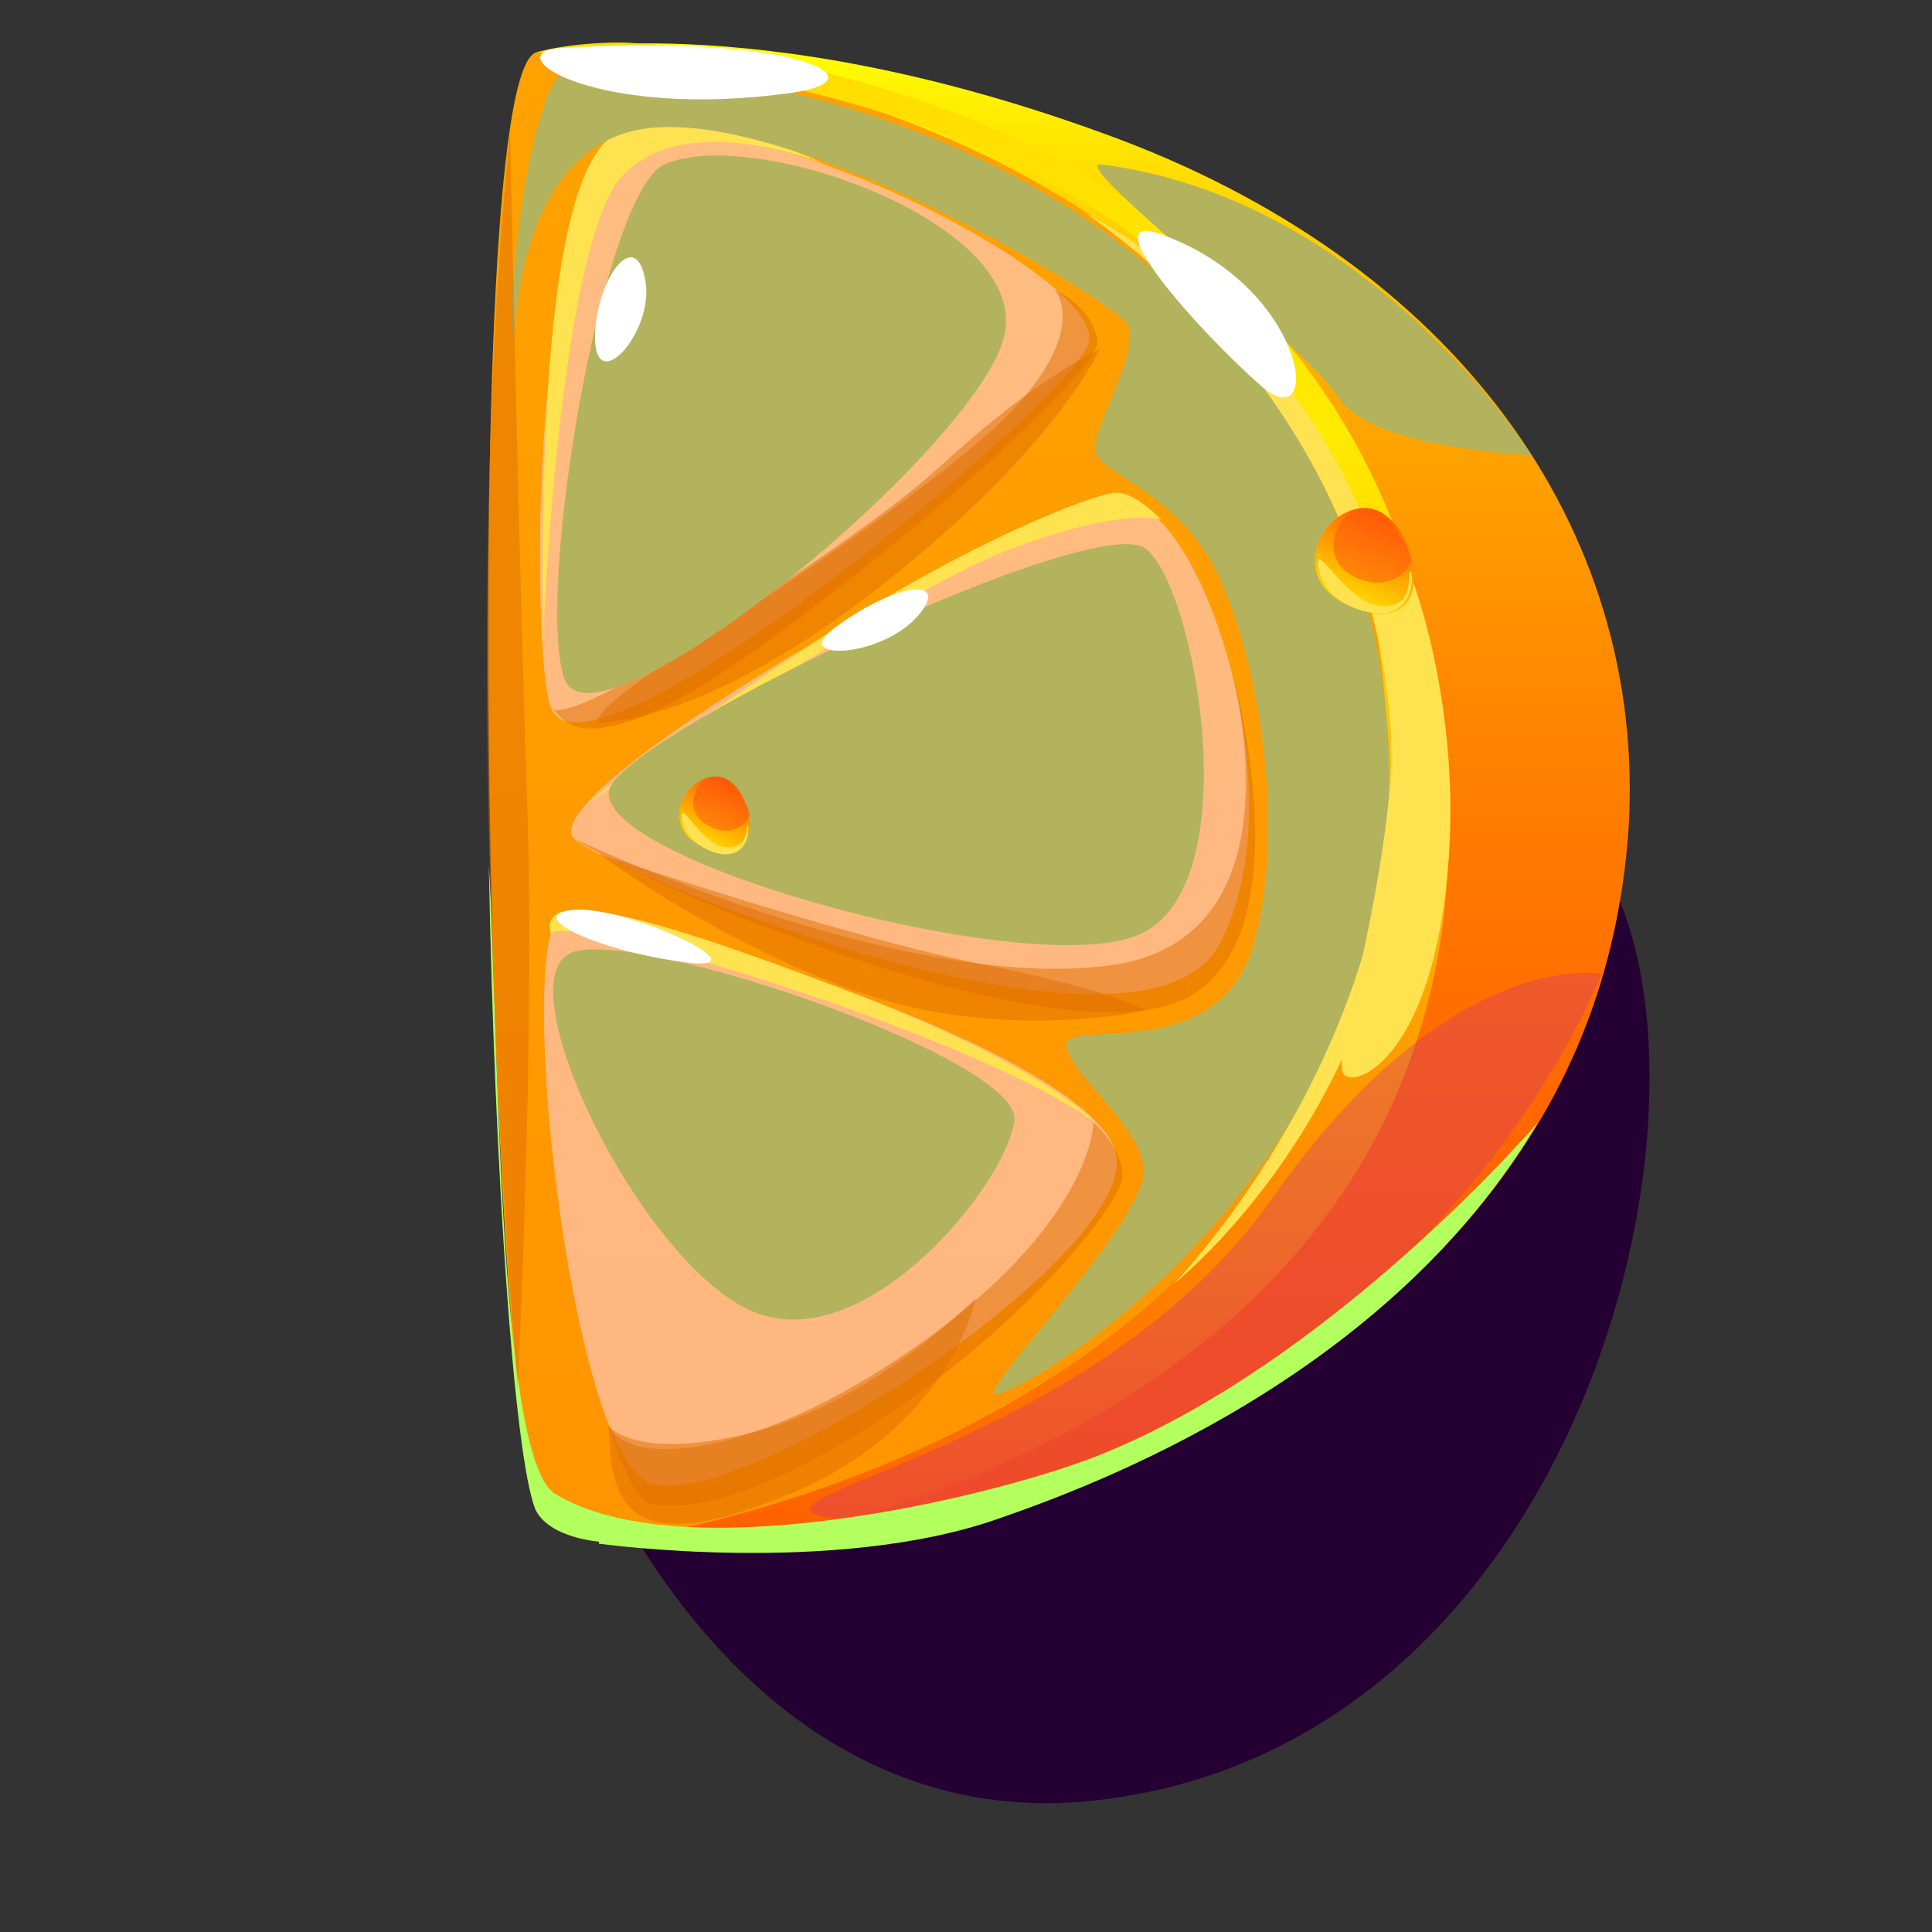 <?xml version="1.0" encoding="utf-8"?>
<!-- Generator: Adobe Illustrator 22.0.1, SVG Export Plug-In . SVG Version: 6.00 Build 0)  -->
<svg version="1.1" xmlns="http://www.w3.org/2000/svg" xmlns:xlink="http://www.w3.org/1999/xlink" x="0px" y="0px"
	 viewBox="0 0 100 100" style="enable-background:new 0 0 100 100;" xml:space="preserve">
<rect x="0" y="0" width="100" height="100" fill="#333333" stroke="none"/>
<style type="text/css">
	.st0{clip-path:url(#SVGID_2_);}
	.st1{fill:url(#SVGID_3_);}
	.st2{fill:url(#SVGID_4_);}
	.st3{fill:url(#SVGID_5_);}
	.st4{fill:url(#SVGID_6_);}
	.st5{fill:url(#SVGID_7_);}
	.st6{opacity:0.5;}
	.st7{fill:url(#SVGID_8_);}
	.st8{fill:url(#SVGID_9_);}
	.st9{fill:url(#SVGID_10_);}
	.st10{fill:url(#SVGID_11_);}
	.st11{fill:url(#SVGID_12_);}
	.st12{fill:url(#SVGID_13_);}
	.st13{fill:url(#SVGID_14_);}
	.st14{fill:url(#SVGID_15_);}
	.st15{fill:url(#SVGID_16_);}
	.st16{fill:url(#SVGID_17_);}
	.st17{fill:url(#SVGID_18_);}
	.st18{fill:url(#SVGID_19_);}
	.st19{fill:url(#SVGID_20_);}
	.st20{fill:url(#SVGID_21_);}
	.st21{fill:url(#SVGID_22_);}
	.st22{fill:url(#SVGID_23_);}
	.st23{fill:url(#SVGID_24_);}
	.st24{fill:url(#SVGID_25_);}
	.st25{fill:url(#SVGID_26_);}
	.st26{fill:url(#SVGID_27_);}
	.st27{fill:url(#SVGID_28_);}
	.st28{fill:url(#SVGID_29_);}
	.st29{fill:url(#SVGID_30_);}
	.st30{fill:url(#SVGID_31_);}
	.st31{fill:url(#SVGID_32_);}
	.st32{fill:url(#SVGID_33_);}
	.st33{fill:url(#SVGID_34_);}
	.st34{fill:url(#SVGID_35_);}
	.st35{fill:url(#SVGID_36_);}
	.st36{fill:url(#SVGID_37_);}
	.st37{fill:url(#SVGID_38_);}
	.st38{fill:url(#SVGID_39_);}
	.st39{fill:url(#SVGID_40_);}
	.st40{fill:url(#SVGID_41_);}
	.st41{fill:url(#SVGID_42_);}
	.st42{fill:url(#SVGID_43_);}
	.st43{fill:url(#SVGID_44_);}
	.st44{fill:url(#SVGID_45_);}
	.st45{fill:url(#SVGID_46_);}
	.st46{fill:url(#SVGID_47_);}
	.st47{fill:url(#SVGID_48_);}
	.st48{fill:url(#SVGID_49_);}
	.st49{fill:url(#SVGID_50_);}
	.st50{fill:url(#SVGID_51_);}
	.st51{fill:url(#SVGID_52_);}
	.st52{fill:url(#SVGID_53_);}
	.st53{fill:url(#SVGID_54_);}
	.st54{opacity:0.5;fill:url(#SVGID_55_);}
	.st55{fill:#FFFFFF;}
	.st56{opacity:0.5;fill:url(#SVGID_56_);}
	.st57{opacity:0.3;fill:#6D109D;}
	.st58{opacity:0.3;fill:#FFFFFF;}
	.st59{opacity:0.5;fill:url(#SVGID_57_);}
	.st60{fill:url(#SVGID_58_);}
	.st61{opacity:0.5;fill:url(#SVGID_59_);}
	.st62{opacity:0.5;fill:url(#SVGID_60_);}
	.st63{opacity:0.5;fill:url(#SVGID_61_);}
	.st64{fill:url(#SVGID_62_);}
	.st65{opacity:0.5;fill:url(#SVGID_63_);}
	.st66{opacity:0.5;fill:url(#SVGID_64_);}
	.st67{opacity:0.5;fill:url(#SVGID_65_);}
	.st68{fill:url(#SVGID_66_);}
	.st69{opacity:0.5;fill:url(#SVGID_67_);}
	.st70{opacity:0.5;fill:url(#SVGID_68_);}
	.st71{opacity:0.5;fill:url(#SVGID_69_);}
	.st72{opacity:0.5;fill:url(#SVGID_70_);}
	.st73{opacity:0.5;fill:url(#SVGID_71_);}
	.st74{opacity:0.5;fill:#FFFFFF;}
	.st75{opacity:0.5;fill:url(#SVGID_72_);}
	.st76{opacity:0.5;fill:url(#SVGID_73_);}
	.st77{opacity:0.5;fill:url(#SVGID_74_);}
	.st78{opacity:0.5;fill:url(#SVGID_75_);}
	.st79{opacity:0.5;fill:url(#SVGID_76_);}
	.st80{opacity:0.5;fill:url(#SVGID_77_);}
	.st81{opacity:0.3;fill:url(#SVGID_78_);}
	.st82{opacity:0.3;fill:url(#SVGID_79_);}
	.st83{opacity:0.3;fill:url(#SVGID_80_);}
	.st84{opacity:0.3;fill:url(#SVGID_81_);}
	.st85{opacity:0.3;fill:url(#SVGID_82_);}
	.st86{opacity:0.3;fill:url(#SVGID_83_);}
	.st87{opacity:0.3;fill:url(#SVGID_84_);}
	.st88{opacity:0.3;fill:url(#SVGID_85_);}
	.st89{opacity:0.3;fill:url(#SVGID_86_);}
	.st90{opacity:0.3;fill:url(#SVGID_87_);}
	.st91{opacity:0.3;fill:url(#SVGID_88_);}
	.st92{opacity:0.3;fill:url(#SVGID_89_);}
	.st93{opacity:0.3;fill:url(#SVGID_90_);}
	.st94{opacity:0.3;fill:url(#SVGID_91_);}
	.st95{opacity:0.3;fill:url(#SVGID_92_);}
	.st96{opacity:0.3;fill:url(#SVGID_93_);}
	.st97{opacity:0.3;fill:url(#SVGID_94_);}
	.st98{opacity:0.3;fill:url(#SVGID_95_);}
	.st99{opacity:0.3;fill:url(#SVGID_96_);}
	.st100{opacity:0.3;fill:url(#SVGID_97_);}
	.st101{opacity:0.3;fill:url(#SVGID_98_);}
	.st102{opacity:0.3;fill:url(#SVGID_99_);}
	.st103{opacity:0.3;fill:url(#SVGID_100_);}
	.st104{opacity:0.3;fill:url(#SVGID_101_);}
	.st105{opacity:0.3;fill:url(#SVGID_102_);}
	.st106{opacity:0.3;fill:url(#SVGID_103_);}
	.st107{opacity:0.3;fill:url(#SVGID_104_);}
	.st108{opacity:0.3;fill:url(#SVGID_105_);}
	.st109{opacity:0.3;fill:url(#SVGID_106_);}
	.st110{opacity:0.3;fill:url(#SVGID_107_);}
	.st111{opacity:0.3;fill:url(#SVGID_108_);}
	.st112{opacity:0.3;fill:url(#SVGID_109_);}
	.st113{opacity:0.3;fill:url(#SVGID_110_);}
	.st114{opacity:0.3;fill:url(#SVGID_111_);}
	.st115{opacity:0.3;fill:url(#SVGID_112_);}
	.st116{opacity:0.3;fill:url(#SVGID_113_);}
	.st117{opacity:0.3;fill:url(#SVGID_114_);}
	.st118{opacity:0.3;fill:url(#SVGID_115_);}
	.st119{opacity:0.3;fill:url(#SVGID_116_);}
	.st120{opacity:0.3;fill:url(#SVGID_117_);}
	.st121{fill:#2B0038;}
	.st122{fill:url(#SVGID_118_);}
	.st123{fill:url(#SVGID_119_);}
	.st124{fill:url(#SVGID_120_);}
	.st125{fill:url(#SVGID_121_);}
	.st126{fill:url(#SVGID_122_);}
	.st127{fill:url(#SVGID_123_);}
	.st128{opacity:0.6;fill:#9A1842;}
	.st129{opacity:0.8;fill:#9A2E69;}
	.st130{fill:#8300C0;}
	.st131{fill:url(#SVGID_124_);}
	.st132{opacity:0.4;fill:#D41892;}
	.st133{fill:#FF9650;}
	.st134{fill:url(#SVGID_125_);}
	.st135{fill:url(#SVGID_126_);}
	.st136{fill:url(#SVGID_127_);}
	.st137{fill:url(#SVGID_128_);}
	.st138{opacity:0.4;}
	.st139{fill:#98003B;}
	.st140{fill:#FF7A4A;}
	.st141{fill:#FF924A;}
	.st142{fill:url(#SVGID_129_);}
	.st143{fill:url(#SVGID_130_);}
	.st144{fill:url(#SVGID_131_);}
	.st145{opacity:0.71;fill:#CA6D92;}
	.st146{fill:#FFE3EA;}
	.st147{fill:url(#SVGID_132_);}
	.st148{fill:url(#SVGID_133_);}
	.st149{fill:url(#SVGID_134_);}
	.st150{fill:url(#SVGID_135_);}
	.st151{fill:url(#SVGID_136_);}
	.st152{fill:url(#SVGID_137_);}
	.st153{fill:url(#SVGID_138_);}
	.st154{fill:url(#SVGID_139_);}
	.st155{fill:url(#SVGID_140_);}
	.st156{fill:url(#SVGID_141_);}
	.st157{fill:url(#SVGID_142_);}
	.st158{fill:url(#SVGID_143_);}
	.st159{fill:url(#SVGID_144_);}
	.st160{fill:url(#SVGID_145_);}
	.st161{opacity:0.8;}
	.st162{fill:#9A2E69;}
	.st163{fill:url(#SVGID_146_);}
	.st164{fill:url(#SVGID_147_);}
	.st165{fill:url(#SVGID_148_);}
	.st166{fill:url(#SVGID_149_);}
	.st167{fill:url(#SVGID_150_);}
	.st168{fill:url(#SVGID_151_);}
	.st169{fill:url(#SVGID_152_);}
	.st170{fill:url(#SVGID_153_);}
	.st171{fill:url(#SVGID_154_);}
	.st172{fill:url(#SVGID_155_);}
	.st173{fill:url(#SVGID_156_);}
	.st174{fill:url(#SVGID_157_);}
	.st175{fill:url(#SVGID_158_);}
	.st176{fill:url(#SVGID_159_);}
	.st177{fill:url(#SVGID_160_);}
	.st178{fill:url(#SVGID_161_);}
	.st179{fill:url(#SVGID_162_);}
	.st180{fill:url(#SVGID_163_);}
	.st181{fill:url(#SVGID_164_);}
	.st182{fill:url(#SVGID_165_);}
	.st183{fill:url(#SVGID_166_);}
	.st184{fill:url(#SVGID_167_);}
	.st185{fill:url(#SVGID_168_);}
	.st186{fill:url(#SVGID_169_);}
	.st187{fill:url(#SVGID_170_);}
	.st188{fill:url(#SVGID_171_);}
	.st189{fill:url(#SVGID_172_);}
	.st190{fill:url(#SVGID_173_);}
	.st191{fill:#90DEFF;}
	.st192{opacity:0.5;fill:url(#SVGID_174_);}
	.st193{opacity:0.5;fill:url(#SVGID_175_);}
	.st194{fill:url(#SVGID_176_);}
	.st195{opacity:0.2;fill:#FFFFFF;}
	.st196{fill:#BF77D8;}
	.st197{fill:url(#SVGID_177_);}
	.st198{fill:url(#SVGID_178_);}
	.st199{fill:url(#SVGID_179_);}
	.st200{fill:url(#SVGID_180_);}
	.st201{fill:url(#SVGID_181_);}
	.st202{fill:url(#SVGID_182_);}
	.st203{fill:url(#SVGID_183_);}
	.st204{opacity:0.8;fill:#E72F92;}
	.st205{opacity:0.6;fill:#E72F92;}
	.st206{opacity:0.5;fill:#E72F92;}
	.st207{fill:#FFD8FF;}
	.st208{opacity:0.8;fill:#A6004A;}
	.st209{opacity:0.5;fill:#A6004A;}
	.st210{opacity:0.5;fill:#BD004A;}
	.st211{opacity:0.3;fill:#FFD8FF;}
	.st212{fill:url(#SVGID_184_);}
	.st213{fill:url(#SVGID_185_);}
	.st214{opacity:0.5;fill:#E75992;}
	.st215{opacity:0.5;fill:#FFD8FF;}
	.st216{fill:url(#SVGID_186_);}
	.st217{opacity:0.6;fill:#BF2A92;}
	.st218{fill:#FFB8DF;}
	.st219{opacity:0.5;fill:#D15992;}
	.st220{fill:#FFB895;}
	.st221{fill:#FF938B;}
	.st222{fill:url(#SVGID_187_);}
	.st223{fill:#6D181D;}
	.st224{fill:url(#SVGID_188_);}
	.st225{opacity:0.6;fill:#BF6D92;}
	.st226{opacity:0.7;fill:#BF6D92;}
	.st227{fill:#BF6D92;}
	.st228{opacity:0.5;fill:#FFA7A1;}
	.st229{fill:#FF7A5F;}
	.st230{fill:#A8292F;}
	.st231{opacity:0.6;fill:#CB89A7;}
	.st232{fill:#E0574F;}
	.st233{opacity:0.7;}
	.st234{opacity:0.8;fill:#BF6D92;}
	.st235{opacity:0.3;fill:#BF6D92;}
	.st236{fill:#FFA9A4;}
	.st237{opacity:0.5;fill:#BF6D92;}
	.st238{fill:#FF8189;}
	.st239{fill:url(#SVGID_189_);}
	.st240{fill:url(#SVGID_190_);}
	.st241{opacity:0.2;fill:#E72F92;}
	.st242{opacity:0.5;fill:#FFECA4;}
	.st243{opacity:0.3;fill:#FF6D92;}
	.st244{opacity:0.6;fill:#D41892;}
	.st245{opacity:0.69;fill:#FFECA4;}
	.st246{opacity:0.6;fill:#E77592;}
	.st247{opacity:0.5;fill:#FFFFA4;}
	.st248{fill:#FFECA4;}
	.st249{fill:url(#SVGID_191_);}
	.st250{fill:url(#SVGID_192_);}
	.st251{fill:#FFAE90;}
	.st252{fill:url(#SVGID_193_);}
	.st253{fill:url(#SVGID_194_);}
	.st254{fill:url(#SVGID_195_);}
	.st255{opacity:0.5;fill:#BF2A92;}
	.st256{fill:#BE5548;}
	.st257{opacity:0.8;fill:#BF2A92;}
	.st258{opacity:0.5;fill:#CC7777;}
	.st259{fill:#A74E48;}
	.st260{fill:#F77A77;}
	.st261{opacity:0.3;fill:#BF2A92;}
	.st262{fill:url(#SVGID_196_);}
	.st263{fill:url(#SVGID_197_);}
	.st264{fill:url(#SVGID_198_);}
	.st265{fill:#420714;}
	.st266{fill:url(#SVGID_199_);}
	.st267{fill:url(#SVGID_200_);}
	.st268{fill:url(#SVGID_201_);}
	.st269{fill:url(#SVGID_202_);}
	.st270{opacity:0.5;fill:#F77A77;}
	.st271{fill:#B3424D;}
	.st272{fill:url(#SVGID_203_);}
	.st273{fill:url(#SVGID_204_);}
	.st274{opacity:0.57;fill:#E33292;}
	.st275{fill:#FF75C7;}
	.st276{fill:url(#SVGID_205_);}
	.st277{opacity:0.8;fill:#E50092;}
	.st278{fill:#FFB3C7;}
	.st279{opacity:0.5;fill:#E33292;}
	.st280{fill:#E50092;}
	.st281{fill:url(#SVGID_206_);}
	.st282{fill:#FF8B9A;}
	.st283{fill:url(#SVGID_207_);}
	.st284{fill:url(#SVGID_208_);}
	.st285{fill:url(#SVGID_209_);}
	.st286{fill:url(#SVGID_210_);}
	.st287{fill:url(#SVGID_211_);}
	.st288{opacity:0.5;fill:#989310;}
	.st289{fill:#B3B35E;}
	.st290{opacity:0.2;fill:#989310;}
	.st291{fill:#DBF15E;}
	.st292{fill:#B3F25E;}
	.st293{fill:url(#SVGID_212_);}
	.st294{fill:#CCE031;}
	.st295{fill:url(#SVGID_213_);}
	.st296{fill:url(#SVGID_214_);}
	.st297{fill:url(#SVGID_215_);}
	.st298{fill:url(#SVGID_216_);}
	.st299{fill:url(#SVGID_217_);}
	.st300{fill:#FFE0D3;}
	.st301{opacity:0.2;fill:#FE5B92;}
	.st302{fill:url(#SVGID_218_);}
	.st303{opacity:0.8;fill:#CA0092;}
	.st304{opacity:0.71;fill:#CA0092;}
	.st305{fill:#FFDEC7;}
	.st306{fill:#CA0092;}
	.st307{fill:url(#SVGID_219_);}
	.st308{fill:url(#SVGID_220_);}
	.st309{fill:url(#SVGID_221_);}
	.st310{fill:url(#SVGID_222_);}
	.st311{fill:url(#SVGID_223_);}
	.st312{fill:url(#SVGID_224_);}
	.st313{fill:url(#SVGID_225_);}
	.st314{fill:url(#SVGID_226_);}
	.st315{fill:url(#SVGID_227_);}
	.st316{fill:#FF5C7F;}
	.st317{fill:url(#SVGID_228_);}
	.st318{fill:url(#SVGID_229_);}
	.st319{fill:url(#SVGID_230_);}
	.st320{fill:#D65963;}
	.st321{fill:#9A2754;}
	.st322{fill:#FFD9C7;}
	.st323{fill:#B8ABC7;}
	.st324{opacity:0.5;fill:#C23E86;}
	.st325{fill:#FFA67C;}
	.st326{fill:#D8D1E0;}
	.st327{fill:url(#SVGID_231_);}
	.st328{fill:url(#SVGID_232_);}
	.st329{fill:url(#SVGID_233_);}
	.st330{fill:url(#SVGID_234_);}
	.st331{fill:url(#SVGID_235_);}
	.st332{fill:url(#SVGID_236_);}
	.st333{opacity:0.62;fill:#C44C90;}
	.st334{opacity:0.5;fill:#CB1192;}
	.st335{fill:#FFA486;}
	.st336{opacity:0.3;fill:#C61192;}
	.st337{fill:#FF6DA0;}
	.st338{opacity:0.8;fill:#C44790;}
	.st339{opacity:0.5;fill:#C44C90;}
	.st340{opacity:0.7;fill:#C44790;}
	.st341{fill:#FF72AA;}
	.st342{fill:url(#SVGID_237_);}
	.st343{opacity:0.5;fill:#C95459;}
	.st344{fill:url(#SVGID_238_);}
	.st345{fill:url(#SVGID_239_);}
	.st346{fill:url(#SVGID_240_);}
	.st347{opacity:0.2;fill:#FFD8FF;}
	.st348{fill:#893537;}
	.st349{fill:#9D4648;}
	.st350{fill:url(#SVGID_241_);}
	.st351{fill:#FFC1A7;}
	.st352{fill:#FFAA86;}
	.st353{fill:#FFAB9F;}
	.st354{fill:url(#SVGID_242_);}
	.st355{opacity:0.5;fill:#C0673B;}
	.st356{fill:#A94F37;}
	.st357{fill:url(#SVGID_243_);}
	.st358{fill:url(#SVGID_244_);}
	.st359{fill:url(#SVGID_245_);}
	.st360{fill:url(#SVGID_246_);}
	.st361{fill:url(#SVGID_247_);}
	.st362{fill:url(#SVGID_248_);}
	.st363{fill:url(#SVGID_249_);}
	.st364{fill:url(#SVGID_250_);}
	.st365{fill:url(#SVGID_251_);}
	.st366{fill:url(#SVGID_252_);}
	.st367{fill:url(#SVGID_253_);}
	.st368{fill:url(#SVGID_254_);}
	.st369{opacity:0.2;fill:#CA1B3B;}
	.st370{opacity:0.64;fill:#CC5748;}
	.st371{fill:#B3FF5E;}
	.st372{opacity:0.5;fill:#D31F90;}
	.st373{opacity:0.2;fill:#CA0092;}
	.st374{fill:url(#SVGID_255_);}
	.st375{fill:url(#SVGID_256_);}
	.st376{fill:url(#SVGID_257_);}
	.st377{fill:url(#SVGID_258_);}
	.st378{fill:url(#SVGID_259_);}
	.st379{opacity:0.2;fill:#F2513B;}
	.st380{opacity:0.97;fill:#FFECA4;}
	.st381{fill:#FF956D;}
	.st382{opacity:0.3;fill:#E77592;}
	.st383{opacity:0.36;fill:#E77592;}
	.st384{fill:url(#SVGID_260_);}
	.st385{fill:url(#SVGID_261_);}
	.st386{fill:url(#SVGID_262_);}
	.st387{fill:url(#SVGID_263_);}
	.st388{fill:#AE4648;}
	.st389{fill:url(#SVGID_264_);}
	.st390{fill:url(#SVGID_265_);}
	.st391{fill:#988D89;}
	.st392{fill:#F4837C;}
	.st393{opacity:0.5;fill:#C94CA3;}
	.st394{fill:url(#SVGID_266_);}
	.st395{fill:url(#SVGID_267_);}
	.st396{fill:url(#SVGID_268_);}
	.st397{fill:url(#SVGID_269_);}
	.st398{fill:url(#SVGID_270_);}
	.st399{fill:url(#SVGID_271_);}
	.st400{fill:url(#SVGID_272_);}
	.st401{fill:url(#SVGID_273_);}
	.st402{opacity:0.64;fill:#DB877C;}
	.st403{opacity:0.2;fill:#DB877C;}
	.st404{fill:#FF9840;}
	.st405{opacity:0.5;fill:#FF956D;}
	.st406{fill:#CD5436;}
	.st407{fill:url(#SVGID_274_);}
	.st408{opacity:0.4;fill:#BB1892;}
	.st409{fill:#A0003B;}
	.st410{fill:url(#SVGID_275_);}
	.st411{opacity:0.64;fill:#DB727C;}
	.st412{fill:url(#SVGID_276_);}
	.st413{fill:url(#SVGID_277_);}
	.st414{opacity:0.6;fill:#C25792;}
	.st415{fill:#FF8140;}
	.st416{fill:#FF6A4D;}
	.st417{fill:url(#SVGID_278_);}
	.st418{fill:url(#SVGID_279_);}
	.st419{fill:url(#SVGID_280_);}
	.st420{fill:url(#SVGID_281_);}
	.st421{fill:url(#SVGID_282_);}
	.st422{fill:url(#SVGID_283_);}
	.st423{fill:url(#SVGID_284_);}
	.st424{fill:url(#SVGID_285_);}
	.st425{fill:url(#SVGID_286_);}
	.st426{fill:url(#SVGID_287_);}
	.st427{fill:url(#SVGID_288_);}
	.st428{opacity:0.5;fill:#CA6D92;}
	.st429{opacity:0.55;fill:#C46581;}
	.st430{fill:url(#SVGID_289_);}
	.st431{opacity:0.55;fill:#FA6D92;}
	.st432{opacity:0.55;fill:#FFD8FF;}
	.st433{fill:url(#SVGID_290_);}
	.st434{fill:#932933;}
	.st435{fill:url(#SVGID_291_);}
	.st436{fill:url(#SVGID_292_);}
	.st437{fill:url(#SVGID_293_);}
	.st438{fill:url(#SVGID_294_);}
	.st439{fill:url(#SVGID_295_);}
	.st440{fill:#FFA5A4;}
	.st441{fill:#FF837C;}
	.st442{fill:url(#SVGID_296_);}
	.st443{fill:url(#SVGID_297_);}
	.st444{fill:#B3725E;}
	.st445{opacity:0.5;fill:#B3FF5E;}
	.st446{opacity:0.3;fill:#CC5748;}
	.st447{fill:#FFD1B1;}
	.st448{fill:#89242F;}
	.st449{fill:#9F3537;}
	.st450{fill:#F47E37;}
	.st451{fill:#F48D4A;}
	.st452{fill:url(#SVGID_298_);}
	.st453{fill:url(#SVGID_299_);}
	.st454{fill:#C25437;}
	.st455{fill:#F4AC44;}
	.st456{fill:#812137;}
	.st457{fill:#E75792;}
	.st458{fill:url(#SVGID_300_);}
	.st459{opacity:0.3;fill:#912774;}
	.st460{opacity:0.5;fill:#FFEFFF;}
	.st461{opacity:0.2;fill:#A85592;}
	.st462{fill:#FF77FF;}
	.st463{fill:#880000;}
	.st464{fill:#FF4D51;}
	.st465{opacity:0.5;fill:url(#SVGID_301_);}
	.st466{opacity:0.5;fill:url(#SVGID_302_);}
	.st467{fill:#250032;}
	.st468{fill:url(#SVGID_303_);}
	.st469{fill:url(#SVGID_304_);}
	.st470{opacity:0.5;fill:#E06E00;}
	.st471{fill:url(#SVGID_305_);}
	.st472{fill:#FFE250;}
	.st473{opacity:0.3;fill:#C62792;}
	.st474{fill:url(#SVGID_306_);}
	.st475{opacity:0.5;fill:#FF5410;}
	.st476{fill:url(#SVGID_307_);}
</style>
<g id="background">
</g>
<g id="layer1">
	<path class="st467" d="M29.4,38.5C19.2,54.1,30.8,96,56.6,93.2c25.8-2.8,33.4-37.3,26.2-48.6C75.6,33.4,44.8,14.9,29.4,38.5z"/>
	<g>
		<linearGradient id="SVGID_2_" gradientUnits="userSpaceOnUse" x1="56.09" y1="80.338" x2="56.09" y2="2.263">
			<stop  offset="0" style="stop-color:#FF5900"/>
			<stop  offset="0.16" style="stop-color:#FF5E00"/>
			<stop  offset="0.338" style="stop-color:#FF6B00"/>
			<stop  offset="0.525" style="stop-color:#FF8100"/>
			<stop  offset="0.717" style="stop-color:#FFA000"/>
			<stop  offset="0.774" style="stop-color:#FFAB00"/>
			<stop  offset="0.875" style="stop-color:#FFCE00"/>
			<stop  offset="1" style="stop-color:#FFFF00"/>
		</linearGradient>
		<path style="fill:url(#SVGID_2_);" d="M84.3,42.8c-0.4,6-2.1,11-4.6,15.2c-7.8,13.2-23,18.8-27.9,20.5c-8.5,3-20.7,1.3-20.7,1.3
			v-0.1L31,77.9L27.8,2.7c0,0,10.9-2.5,29.3,4.2C75.4,13.5,85.2,27.4,84.3,42.8z"/>
		<linearGradient id="SVGID_3_" gradientUnits="userSpaceOnUse" x1="48.569" y1="79.84" x2="48.569" y2="2.597">
			<stop  offset="0" style="stop-color:#FF9500"/>
			<stop  offset="1" style="stop-color:#FFA200"/>
		</linearGradient>
		<path class="st1" d="M71.8,42.4c-1.3,21.3-18.9,32.7-31.4,36.2c-3.7,1-7,1.4-9.3,1.1c-1.7-0.2-2.9-0.8-3.3-1.7
			c-1.1-2.8-2.1-17.5-2.4-33.3c-0.4-20,0.1-41.6,2.4-42C34.1,1.7,73.9,7.4,71.8,42.4z"/>
		<path class="st215" d="M28.5,36.6c1.8,5,26.3-15.3,27.8-18.7c1.5-3.4-18.1-13.1-23.5-10.7C27.3,9.7,27.5,33.9,28.5,36.6z"/>
		<path class="st215" d="M29.7,43.4c-2.3-2.6,24.8-18,28.7-17.4c3.9,0.5,8.8,15.3,4.7,22.9S31.1,44.9,29.7,43.4z"/>
		<path class="st215" d="M29.1,47.3c-2.5,1,0.3,27.4,4.4,29.4c4.1,2,24.7-11.2,24.3-16.7C57.4,54.5,30.9,46.6,29.1,47.3z"/>
		<path class="st470" d="M31.5,73.8c1.2,2.3,8.1,1.6,16.6-4.6s8.5-11.1,8.5-11.1s1.5,1.3,1.5,2.8c0,1.4-6,9-15.2,14.2
			c-5.5,3.1-8.6,3.1-9.5,2.6C32.5,77.1,31.5,73.8,31.5,73.8z"/>
		<path class="st470" d="M29.7,43.4c0,0,16.6,7.9,27.5,6.6c10.8-1.2,6.4-15.9,6.4-15.9s4.1,13.7-1.9,17.4
			C55.7,55.2,34.2,46.3,29.7,43.4z"/>
		<path class="st470" d="M28.5,36.6c0.7,1.5,15.6-8.2,22-13.6c6.4-5.4,4.1-8,4.1-8s1.9,0.8,2.2,2.6c0.4,1.8-14.9,14.7-21,18.2
			C29.7,39.3,29.1,37,28.5,36.6z"/>
		<linearGradient id="SVGID_4_" gradientUnits="userSpaceOnUse" x1="51.427" y1="80.268" x2="51.427" y2="2.265">
			<stop  offset="0" style="stop-color:#FF5E00"/>
			<stop  offset="0.74" style="stop-color:#FFEA00"/>
			<stop  offset="1" style="stop-color:#FFDC00"/>
		</linearGradient>
		<path class="st2" d="M27.8,2.7c0,0,1.6-0.5,4.4-0.5C35,2.3,72.5,4.2,74.9,40c2.3,34.7-37.3,40.3-38.8,40.3
			c-1.4-0.1-5.1-0.4-5.1-0.4S71.6,75.2,71.8,40C72.1,4.8,33.7,3.2,27.8,2.7z"/>
		<path class="st470" d="M31,44.2c0,0,12.7,4.3,19.8,5.7c7,1.4,8.5,2.4,8.5,2.4s-7.1,1.6-14.4-0.8C37.6,49.1,31,44.2,31,44.2z"/>
		<path class="st470" d="M31.5,73.8c0,0,1.4,1.9,7.6,0.3c6.2-1.6,11.4-6.9,11.4-6.9s-1.3,7-10.3,10.4C32.5,80.6,31.6,77.9,31.5,73.8
			z"/>
		<path class="st470" d="M31,37.4c-1-0.9,12.3-8.4,17.6-13.2c5.2-4.8,8.3-6.1,8.3-6.1s-2.2,5.1-11.4,12.3S31,37.4,31,37.4z"/>
		<path class="st472" d="M30.4,41.6c0,0,15.7-10.8,21.7-13.1s8-1.6,8-1.6s-1.3-1.4-2.3-1.4c-1.1,0-8.2,2.7-16.8,8.5
			S30.4,41.6,30.4,41.6z"/>
		<path class="st472" d="M28.1,33.3c0,0,0.8-20.9,4.2-24.3s10.4-0.5,10.4-0.5s-5.9-3-10.5-1.7C27.6,8.2,28.1,29.6,28.1,33.3z"/>
		<path class="st472" d="M28.5,48.3c1.2-1,21.6,5.1,28.2,9.8c0,0-2.6-2.9-12.8-6.8C33.7,47.4,27.9,45.8,28.5,48.3z"/>
		<path class="st289" d="M29.6,3.5c-2.1,0-3.4,12-3.1,13.9c0.3,1.9-0.5-10.2,7.4-10.8c7.9-0.6,23.5,8.9,24.4,10.1
			c0.9,1.3-1.9,5.6-1.6,6.7c0.3,1.1,3.7,1.9,5.9,5.5c2.1,3.6,4.1,12.7,2.4,19.6c-1.7,6.9-9.9,4.1-9.8,5.6c0.1,1.5,3.9,4.1,4,6.5
			c0.1,2.4-7.4,10.2-7.8,11.5C51,73.3,73.7,61.3,71.8,37.4C69.8,13.6,46.7,3.3,29.6,3.5z"/>
		<path class="st289" d="M34.4,8.5c-3.2,1.4-6.7,22.1-5.2,26.6c1.5,4.5,21.6-12,22.8-17.8S39,6.5,34.4,8.5z"/>
		<path class="st289" d="M31.6,40.7c-1.7,3.6,21.5,10.1,27.3,7.7c5.8-2.4,3-18,0.4-20S33.1,37.7,31.6,40.7z"/>
		<path class="st289" d="M29.6,49.3c-3.6,1.4,3.6,16.2,9.4,18.6c5.8,2.4,13.1-6.6,13.5-9.9C52.9,54.8,32.9,48,29.6,49.3z"/>
		<path class="st473" d="M43.3,78.6c-6.8-0.9,13.2-3.3,22.5-16.5C75,48.9,82.9,50.4,82.9,50.4S73.5,75.3,43.3,78.6z"/>
		<path class="st289" d="M56.9,8.5c-1.3,0.2,10.7,9.4,12.4,12.1c1.8,2.7,10,2.9,10,3C79.3,23.6,70.9,10.2,56.9,8.5z"/>
		<path class="st472" d="M60.7,66.5c0,0,13-10.1,12.2-29c-0.8-18.9-16.8-26.5-16.8-26.5s14.1,8.8,15.8,25.7
			C73.5,53.5,60.7,66.5,60.7,66.5z"/>
		<path class="st371" d="M79.6,58.1c-7.8,13.2-23,18.8-27.9,20.5c-8.5,3-20.7,1.3-20.7,1.3v-0.1c-1.7-0.2-2.9-0.8-3.3-1.7
			c-1.1-2.8-2.1-17.5-2.4-33.3c0.5,7.3,0.4,30.6,3.4,32.5c6.5,4,22.3,0.3,28-1.9C68.9,70.6,79.6,58.1,79.6,58.1z"/>
		<path class="st55" d="M30.8,17.3c-0.1,3.4,3.1-0.1,2.6-2.8C32.9,11.7,30.9,14.4,30.8,17.3z"/>
		<path class="st55" d="M43.2,32.5c-2.3,1.7,2.2,1.6,4.2-0.5C49.4,29.8,46.4,30.1,43.2,32.5z"/>
		<path class="st55" d="M60.3,12.2c-4.1-1.6,1.8,5,5,7.8C68.5,22.7,67.7,15,60.3,12.2z"/>
		<path class="st55" d="M29.6,47.1c-2.5,0.3,1.3,2.1,5.8,2.7C39.9,50.4,32.4,46.8,29.6,47.1z"/>
		<path class="st472" d="M71.1,26.8c-1.1,0.4,1.5,7.4,0.8,14.4c-0.7,7-2.8,13.3-2.4,14.3c0.4,1,4.5-0.5,5.4-10.1
			C75.9,35.8,72.3,26.4,71.1,26.8z"/>
		<path class="st55" d="M28.8,2.5c-3,0.4,2.3,3.7,12.2,2.3C45.9,4.1,40.9,1.7,28.8,2.5z"/>
		<g>
			
				<linearGradient id="SVGID_5_" gradientUnits="userSpaceOnUse" x1="108.37" y1="306.372" x2="108.37" y2="301.222" gradientTransform="matrix(0.921 0.388 -0.388 0.921 88.929 -293.044)">
				<stop  offset="0" style="stop-color:#FFDC00"/>
				<stop  offset="1" style="stop-color:#FF5900"/>
			</linearGradient>
			<path class="st3" d="M70.8,26.3c-2.4-0.2-4.6,4-0.3,5.3C74.7,32.9,73.3,26.5,70.8,26.3z"/>
			<path class="st475" d="M70.8,26.3c-1.5-0.2-2.7,2.5-0.8,3.5c1.8,1,3.3-0.4,3-1C72.8,28.1,71.6,26.4,70.8,26.3z"/>
			<path class="st472" d="M68.2,29c0.1-0.5,1.6,2,2.9,2.3c2.3,0.5,1.7-1.8,1.9-1.7c0.2,0.1,0.2,2.4-1.9,2.1
				C69,31.5,68.1,29.8,68.2,29z"/>
		</g>
		<g>
			
				<linearGradient id="SVGID_6_" gradientUnits="userSpaceOnUse" x1="89.804" y1="350.105" x2="89.804" y2="346.414" gradientTransform="matrix(0.909 0.416 -0.416 0.909 100.197 -311.926)">
				<stop  offset="0" style="stop-color:#FFDC00"/>
				<stop  offset="1" style="stop-color:#FF5900"/>
			</linearGradient>
			<path class="st4" d="M37.2,40.2C35.5,40,33.8,43,36.8,44C39.8,45,39,40.4,37.2,40.2z"/>
			<path class="st475" d="M37.2,40.2c-1.1-0.2-2,1.7-0.6,2.5c1.3,0.8,2.3-0.2,2.2-0.7C38.6,41.5,37.8,40.3,37.2,40.2z"/>
			<path class="st472" d="M35.3,42.1c0.1-0.3,1.1,1.5,2,1.7c1.6,0.4,1.3-1.3,1.4-1.1c0.1,0.1,0.1,1.7-1.4,1.5
				C35.8,43.9,35.2,42.7,35.3,42.1z"/>
		</g>
		<path class="st470" d="M26.4,6.9c0,0,0.5,23.7,0.9,35.1c0.4,11.4-0.5,29.8-0.5,29.8S23.5,35.5,26.4,6.9z"/>
	</g>
</g>
</svg>
